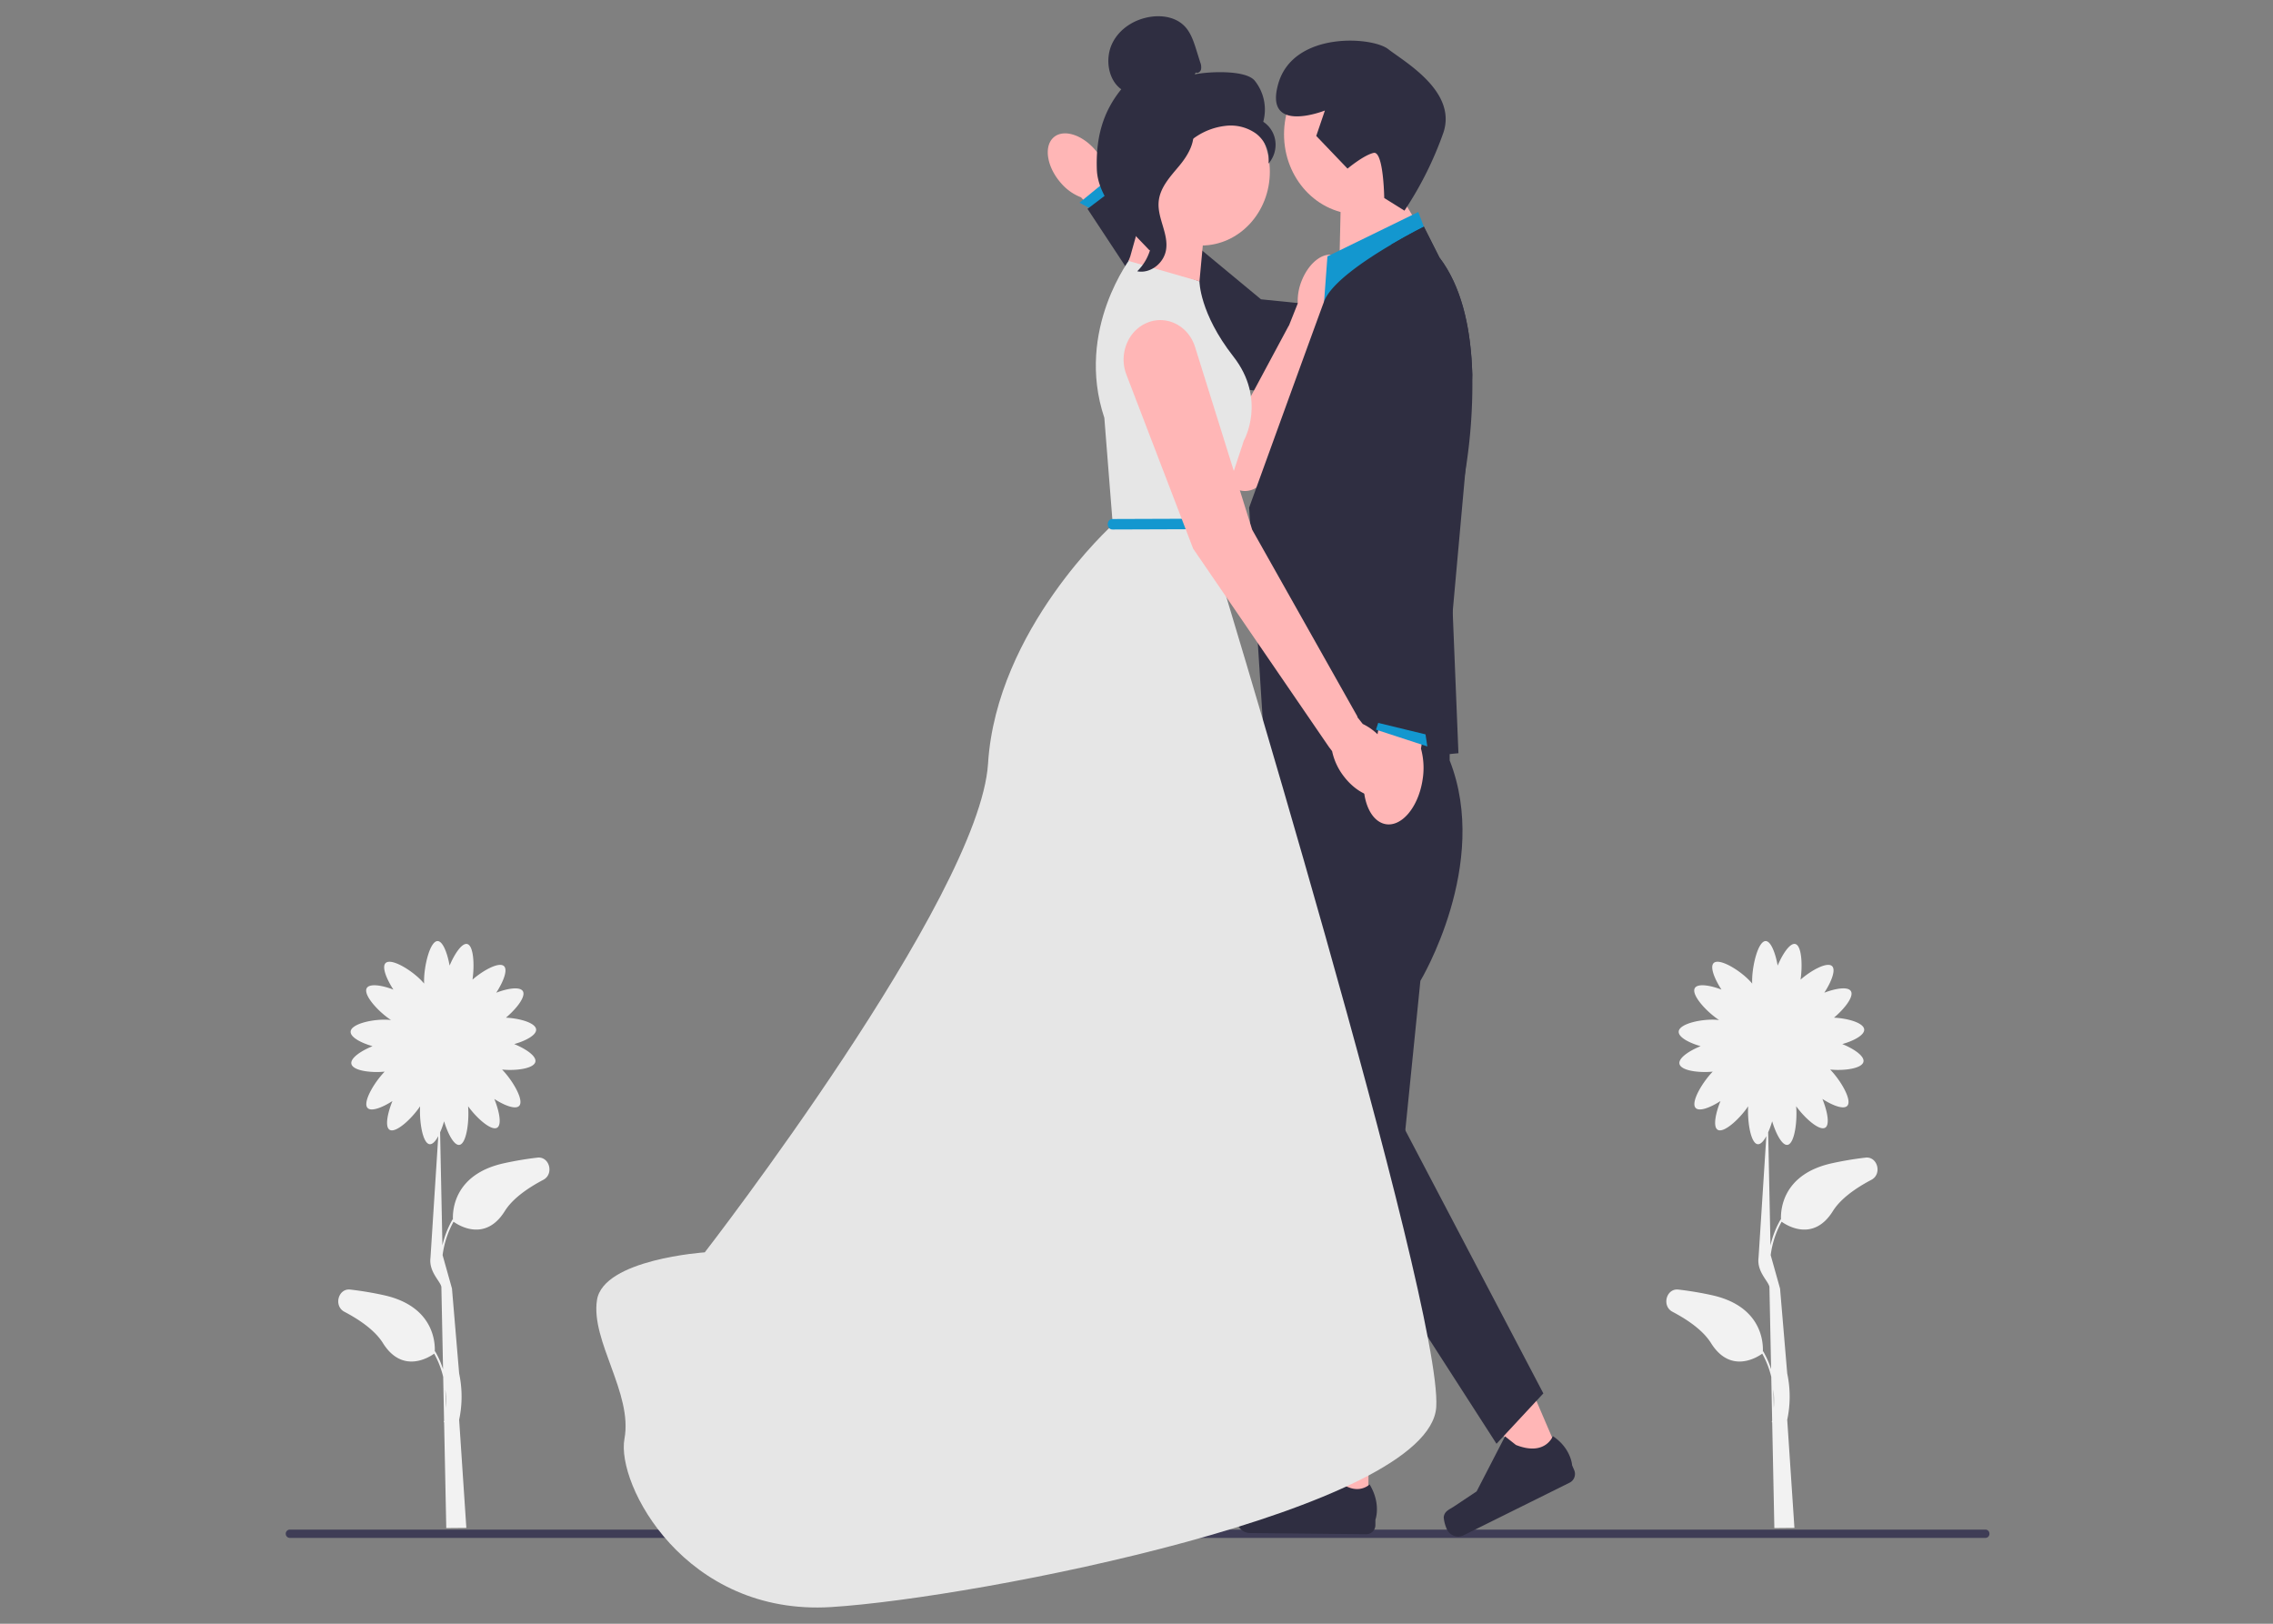 <svg xmlns="http://www.w3.org/2000/svg" xmlns:xlink="http://www.w3.org/1999/xlink" width="700" height="500" viewBox="0 0 700 500">
  <rect x="0" y="0" width="700" height="500" fill="#808080" stroke="none"/>
  <defs>
    <clipPath id="clip-wedding">
      <rect width="700" height="500"/>
    </clipPath>
  </defs>
  <g id="wedding" clip-path="url(#clip-wedding)">
    <g id="undraw_wedding_re_66hj" transform="translate(88 5)">
      <g id="Group_1" data-name="Group 1" transform="translate(234.675 36.066)">
        <path id="uuid-c35e0a51-e7e9-4b68-ade6-2a226cad2c46-834" d="M238.838,48.951c-4.272-4.765-5.449-11-2.629-13.921s8.568-1.43,12.841,3.337a16.842,16.842,0,0,1,3.755,6.7L270.668,65.5l-7.531,7.577L244.929,53.232a15.352,15.352,0,0,1-6.091-4.282Z" transform="translate(-234.675 -33.534)" fill="#ffb6b6"/>
        <path id="Path_1" data-name="Path 1" d="M258.157,50.8l-3.392-5.278-10.337,8.458L250.05,57Z" transform="translate(-234.675 -32.629)" fill="#1397cf"/>
        <path id="Path_2" data-name="Path 2" d="M357.308,118.512l-5.239-29.695-51.732-5.263-43.079-35.7L246.91,55.7l35.68,54.117Z" transform="translate(-234.675 -32.453)" fill="#2f2e41"/>
      </g>
      <path id="Path_3" data-name="Path 3" d="M323.263,68.691c-3.356-1.6-7.967,1.709-10.3,7.382a16.541,16.541,0,0,0-1.3,7.2l-2.733,6.866-.047.006-12.549,23.392-17.96-28.221a10.763,10.763,0,0,0-12.434-4.709h0c-7.625,2.478-10.448,12.505-5.382,19.117l29.662,38.712a6.445,6.445,0,0,0,11.183-1.5L318.9,92.768l2.141-5.039a15.484,15.484,0,0,0,4.075-5.876c2.332-5.674,1.5-11.565-1.855-13.161Z" transform="translate(0 5.156)" fill="#ffb6b6"/>
      <path id="Path_4" data-name="Path 4" d="M524.67,434.573a1.234,1.234,0,0,1-1.19,1.28H1.19a1.283,1.283,0,0,1,0-2.56H523.48a1.234,1.234,0,0,1,1.19,1.28Z" transform="translate(0 32.716)" fill="#3f3d56"/>
      <path id="Path_5" data-name="Path 5" d="M324.487,72.845l.523-23.107,12.5-7.4,10.286,17.2Z" transform="translate(0 3.197)" fill="#ffb6b6"/>
      <path id="Path_6" data-name="Path 6" d="M348.773,56.054,320.8,69.708l-1.32,17.855L353.33,67.958Z" transform="translate(0 4.232)" fill="#1397cf"/>
      <path id="Path_7" data-name="Path 7" d="M363.285,135.5l-.01.043a200.392,200.392,0,0,1-4.74,22.424l.84,20.843,1.77,43.58-11.01,1.043-17.35,1.635-1.68.161-11.5,1.086-17.71,1.667-5.21-81.222s6.45-17.81,12.61-34.771c4.16-11.443,8.19-22.51,10-27.447.18-.484.34-.9.47-1.258,2.11-5.7,12.62-12.777,20.76-17.552,5.53-3.259,9.98-5.464,9.98-5.464l4.44,8.8.34.678c6.66,8.733,9.39,20.886,10.02,33.384.05.9.08,1.807.11,2.71a167.62,167.62,0,0,1-2.13,29.662Z" transform="translate(0 4.551)" fill="#2f2e41"/>
      <g id="Group_4" data-name="Group 4" transform="translate(292.889 213.282)">
        <g id="Group_2" data-name="Group 2" transform="translate(0 198.184)">
          <path id="Path_8" data-name="Path 8" d="M333.351,431.039l-11.639-.117-5.119-48.343,17.179.173Z" transform="translate(-292.889 -382.579)" fill="#ffb6b6"/>
          <path id="Path_9" data-name="Path 9" d="M293.474,427.975h0a11.479,11.479,0,0,0-.584,3.533h0A4.115,4.115,0,0,0,296.8,435.8l36.047.361a2.8,2.8,0,0,0,2.72-2.872l.014-1.614s1.825-4.833-1.794-10.849c0,0-4.6,4.636-11.358-2.765l-1.977-3.938-14.653,11.3-8.076.987c-1.767.216-3.329-.07-4.251,1.566h0Z" transform="translate(-292.889 -380.198)" fill="#2f2e41"/>
        </g>
        <g id="Group_3" data-name="Group 3" transform="translate(63.716 187.381)">
          <path id="Path_10" data-name="Path 10" d="M392.934,416.381l-10.57,5.244-23.838-41.351,15.6-7.74Z" transform="translate(-356.605 -372.534)" fill="#ffb6b6"/>
          <path id="Path_11" data-name="Path 11" d="M356.611,431.527h0a11.39,11.39,0,0,0,.876,3.463h0a3.84,3.84,0,0,0,5.243,2.078l32.732-16.243a2.994,2.994,0,0,0,1.318-3.846l-.629-1.466s-.271-5.209-5.934-8.984c0,0-2.319,6.307-11.367,2.721L375.5,406.6l-8.756,16.954-6.909,4.6c-1.512,1.007-3.038,1.467-3.221,3.37h0Z" transform="translate(-356.605 -369.967)" fill="#2f2e41"/>
        </g>
        <path id="Path_12" data-name="Path 12" d="M304.949,208.3l1.195,108.67,9.918,113.46h18.39l14.972-148.369s21.64-35.88,9.017-67.881V198.309L304.949,208.3Z" transform="translate(-292.889 -198.309)" fill="#2f2e41"/>
        <path id="Path_13" data-name="Path 13" d="M335.9,303.23l51.394,97.943-14.426,15.515-40.575-63.032Z" transform="translate(-292.889 -190.386)" fill="#2f2e41"/>
      </g>
      <path id="Path_14" data-name="Path 14" d="M281.39,76.452l-20.833-7.7s-17.578,22.407-8.464,49.714l2.6,32.91S218.89,183.583,216.285,224.9s-87.24,150.544-87.24,150.544-31.25,2.1-33.2,14.7,11.068,28.708,8.464,42.712,18.645,54.616,63.685,51.815,184.364-30.109,186.317-61.618-69.662-266.077-69.662-266.077l10.417-31.509s7.161-12.6-3.255-25.908S281.39,76.453,281.39,76.453Z" transform="translate(0 5.191)" fill="#e6e6e6"/>
      <path id="Path_15" data-name="Path 15" d="M259.553,71.088l.527-1.4,3.731-13.3,18.881,7-1.3,14Z" transform="translate(0 4.257)" fill="#ffb6b6"/>
      <ellipse id="Ellipse_1" data-name="Ellipse 1" cx="22.899" cy="24.628" rx="22.899" ry="24.628" transform="translate(307.434 11.735)" fill="#ffb6b6"/>
      <path id="Path_16" data-name="Path 16" d="M326.99,46.394,317.357,36.33l2.666-7.827s-19.037,7.6-14.314-8.409S334.533,5.7,339.525,9.606s21.167,12.95,17.016,25.632a107.738,107.738,0,0,1-12.023,24.093l-6.227-3.887s-.2-14.605-3.274-13.894-8.027,4.844-8.027,4.844Z" transform="translate(0 0.528)" fill="#2f2e41"/>
      <g id="Group_5" data-name="Group 5" transform="translate(249.754 0)">
        <ellipse id="Ellipse_2" data-name="Ellipse 2" cx="21.132" cy="22.727" rx="21.132" ry="22.727" transform="translate(11.048 25.152)" fill="#ffb6b6"/>
        <path id="Path_17" data-name="Path 17" d="M280.247,17.324c.611.384,1.431-.2,1.627-.929a4.07,4.07,0,0,0-.259-2.23l-1.14-3.632c-.809-2.576-1.667-5.242-3.418-7.2C274.413.372,270.212-.381,266.431.164c-4.856.7-9.648,3.529-11.906,8.205s-1.3,11.2,2.783,14.12c-5.815,7.168-7.842,15.157-7.522,24.664s9.953,18.256,16.235,24.953c1.4-.915,2.678-5.2,1.907-6.758s.334-3.361-.622-4.8-1.755.849-.789-.577c.609-.9-1.769-2.97-.863-3.509,4.382-2.605,5.839-8.48,8.592-12.978a20.381,20.381,0,0,1,15.014-9.71,13.412,13.412,0,0,1,9.525,2.34,9.909,9.909,0,0,1,3.843,9.277,8.769,8.769,0,0,0,2.136-6.867,8.42,8.42,0,0,0-3.729-6.029,14.222,14.222,0,0,0-2.657-12.687c-2.831-3.357-14.317-2.786-18.45-1.9" transform="translate(-249.754 0)" fill="#2f2e41"/>
        <path id="Path_18" data-name="Path 18" d="M279.605,31.531c-5.475.636-9.428,5.736-12.766,10.446-1.924,2.715-3.939,5.713-3.891,9.126.049,3.451,2.194,6.411,3.219,9.681a15.316,15.316,0,0,1-3.947,15.368c3.942.8,8.2-2.374,8.883-6.627.792-4.95-2.7-9.728-2.284-14.732.364-4.408,3.594-7.8,6.34-11.1s5.325-7.669,4.061-11.881" transform="translate(-249.754 2.381)" fill="#2f2e41"/>
      </g>
      <path id="Path_19" data-name="Path 19" d="M486.5,331.479a103.9,103.9,0,0,0-10.277,1.718c-15.552,3.406-15.875,14.764-15.739,17.368l-.106-.071a28.737,28.737,0,0,0-3.135,8.005l-.712-34.81a27.05,27.05,0,0,0,1.229-3.4c1.164,3.856,3.073,7.5,4.718,7.257,2.139-.314,3.072-7.083,2.673-11.894,2.72,3.768,7.3,7.8,9.025,6.555,1.38-.993.562-5.08-.945-8.8,3.139,2.034,6.616,3.371,7.7,2.079,1.472-1.763-2.056-7.777-5.309-11.134,4.355.437,9.894-.309,10.257-2.441.3-1.756-3-3.973-6.526-5.4,3.544-1,6.858-2.756,6.748-4.488-.131-2.058-5.051-3.437-9.3-3.647,3.2-2.694,6.143-6.418,5.244-8.1-.827-1.548-4.674-.949-8.224.415,2.1-3.23,3.578-6.87,2.453-8.115-1.4-1.552-6.374,1.126-9.767,4.087.661-4.612.327-10.433-1.6-10.96-1.609-.441-3.889,2.946-5.453,6.634-.691-3.871-2.09-7.546-3.7-7.546-2.3,0-4.164,7.458-4.164,12.316,0,.275.007.533.018.78-.231-.288-.5-.589-.8-.9-3.241-3.385-9.514-7.142-11.116-5.368-1.125,1.246.352,4.885,2.453,8.115-3.55-1.364-7.4-1.963-8.224-.415-1.111,2.08,3.639,7.274,7.5,9.792-.232-.03-.476-.055-.735-.074-4.507-.331-11.552,1.162-11.708,3.63-.11,1.732,3.2,3.483,6.748,4.488-3.528,1.426-6.825,3.643-6.526,5.4.363,2.132,5.9,2.878,10.257,2.441-3.253,3.357-6.781,9.371-5.309,11.134,1.079,1.292,4.556-.045,7.7-2.079-1.507,3.716-2.325,7.8-.945,8.8,1.824,1.312,6.825-3.254,9.462-7.184-.269,4.807.8,11.411,2.923,11.672.887.109,1.828-.909,2.676-2.476l-2.4,37.417c-.562,4.357,3.032,7.2,3.353,9l.518,25.338A28.319,28.319,0,0,0,455,391.121l-.106.071c.136-2.6-.187-13.962-15.739-17.368a103.9,103.9,0,0,0-10.277-1.718c-3.731-.432-5.187,5.061-1.816,6.836,4.881,2.57,9.473,5.807,11.867,9.641,6.119,9.8,14.574,4.136,15.776,3.256a28.11,28.11,0,0,1,2.779,7.13l.275,13.456c-.067.318-.114.5-.118.51l.129.041.666,32.565,6.181-.053L462.4,412.2a34.3,34.3,0,0,0,0-14.266l-2.211-26.154h0c-.005-.02.125.687,0,0l-2.884-10.277a28.746,28.746,0,0,1,3.369-10.294c1.2.88,9.657,6.546,15.776-3.256,2.393-3.834,6.985-7.071,11.867-9.641,3.371-1.774,1.915-7.267-1.816-6.836Zm-28.233,77.048-.117-5.7A32.643,32.643,0,0,1,458.271,408.527Z" transform="translate(0 19.993)" fill="#f2f2f2"/>
      <path id="Path_20" data-name="Path 20" d="M77.5,331.479A103.9,103.9,0,0,0,67.227,333.2c-15.552,3.406-15.875,14.764-15.739,17.368l-.106-.071a28.737,28.737,0,0,0-3.135,8.005l-.712-34.81a27.051,27.051,0,0,0,1.229-3.4c1.164,3.856,3.073,7.5,4.718,7.257,2.139-.314,3.072-7.083,2.673-11.894,2.72,3.768,7.3,7.8,9.025,6.555,1.38-.993.562-5.08-.945-8.8,3.139,2.034,6.616,3.371,7.7,2.079,1.472-1.763-2.056-7.777-5.309-11.134,4.355.437,9.894-.309,10.257-2.441.3-1.756-3-3.973-6.525-5.4,3.544-1,6.858-2.756,6.748-4.488-.131-2.058-5.051-3.437-9.3-3.647,3.2-2.694,6.143-6.418,5.244-8.1-.827-1.548-4.674-.949-8.224.415,2.1-3.23,3.577-6.87,2.453-8.115-1.4-1.552-6.374,1.126-9.767,4.087.661-4.612.327-10.433-1.6-10.96-1.609-.441-3.889,2.946-5.453,6.634-.691-3.871-2.09-7.546-3.7-7.546-2.3,0-4.164,7.458-4.164,12.316,0,.275.007.533.018.78-.231-.288-.5-.589-.8-.9-3.241-3.385-9.514-7.142-11.116-5.368-1.125,1.246.352,4.885,2.453,8.115-3.55-1.364-7.4-1.963-8.224-.415-1.111,2.08,3.639,7.274,7.5,9.792-.232-.03-.476-.055-.735-.074-4.507-.331-11.552,1.162-11.708,3.63-.11,1.732,3.2,3.483,6.748,4.488-3.528,1.426-6.825,3.643-6.525,5.4.363,2.132,5.9,2.878,10.257,2.441-3.253,3.357-6.781,9.371-5.309,11.134,1.079,1.292,4.556-.045,7.7-2.079-1.507,3.716-2.325,7.8-.945,8.8,1.824,1.312,6.825-3.254,9.463-7.184-.269,4.807.8,11.411,2.923,11.672.887.109,1.828-.909,2.676-2.476l-2.4,37.417c-.562,4.357,3.032,7.2,3.353,9l.518,25.338A28.319,28.319,0,0,0,46,391.121l-.106.071c.136-2.6-.187-13.962-15.739-17.368a103.9,103.9,0,0,0-10.277-1.718c-3.731-.432-5.187,5.061-1.816,6.836,4.881,2.57,9.473,5.807,11.867,9.641,6.119,9.8,14.574,4.136,15.776,3.256a28.108,28.108,0,0,1,2.779,7.13l.275,13.456c-.067.318-.114.5-.118.51l.129.041.666,32.565,6.181-.053L53.4,412.2a34.3,34.3,0,0,0,0-14.266l-2.211-26.154h0c-.006-.02.125.687,0,0l-2.884-10.277a28.746,28.746,0,0,1,3.369-10.294c1.2.88,9.657,6.546,15.776-3.256,2.393-3.834,6.985-7.071,11.867-9.641,3.371-1.774,1.915-7.267-1.816-6.836ZM49.271,408.527l-.117-5.7A32.643,32.643,0,0,1,49.271,408.527Z" transform="translate(0 19.993)" fill="#f2f2f2"/>
      <path id="Path_21" data-name="Path 21" d="M254.6,147.184l30.614-.106c1.93-.007,1.934-3.233,0-3.227l-30.614.106c-1.93.007-1.934,3.233,0,3.227Z" transform="translate(0 10.862)" fill="#1397cf"/>
      <path id="Path_22" data-name="Path 22" d="M338.131,216.689a17.448,17.448,0,0,0-6.458-5.332L330,209.238l.083-.087-32.459-57.609L280.036,95.281c-2.035-6.51-8.679-9.912-14.661-7.508s-8.925,9.663-6.489,16.014l20.556,53.589,41.79,61.025,1.011,1.347a19.1,19.1,0,0,0,3.661,7.817c4.391,5.708,10.686,7.9,14.062,4.893s2.554-10.065-1.836-15.77Z" transform="translate(0 6.569)" fill="#ffb6b6"/>
      <g id="Group_7" data-name="Group 7" transform="translate(331.928 64.819)">
        <g id="Group_6" data-name="Group 6" transform="translate(0 122.995)">
          <path id="uuid-5494c572-d1ef-490f-a18f-c726509d3762-835" d="M350.045,222.286c-1.387,8.292-6.49,14.243-11.4,13.292s-7.758-8.442-6.369-16.737a21.941,21.941,0,0,1,3.63-9.161l6.291-35.053,12.882,2.711-5.47,35a22.624,22.624,0,0,1,.431,9.95Z" transform="translate(-331.928 -174.628)" fill="#ffb6b6"/>
          <path id="Path_23" data-name="Path 23" d="M338.287,197.1l-2.535,7.7,15.818,5.168-1.29-8.491Z" transform="translate(-331.928 -172.931)" fill="#1397cf"/>
        </g>
        <path id="Path_24" data-name="Path 24" d="M365.415,105.837l-.75,14.3-1.38,15.358-.01.043-3.9,43.268-2.95,32.8-.56,6.141-4.86-1.172-.68-.161-4.95-1.194-8.54-2.076-.4-.086-1.71-.419,4.35-76.823.68-33.029.6-28.974.17-8.088c5.53-3.259,9.98-5.464,9.98-5.464l4.44,8.8.34.678c6.66,8.733,9.39,20.886,10.02,33.384.05.9.08,1.807.11,2.71Z" transform="translate(-331.928 -60.268)" fill="#2f2e41"/>
      </g>
    </g>
  </g>
</svg>
